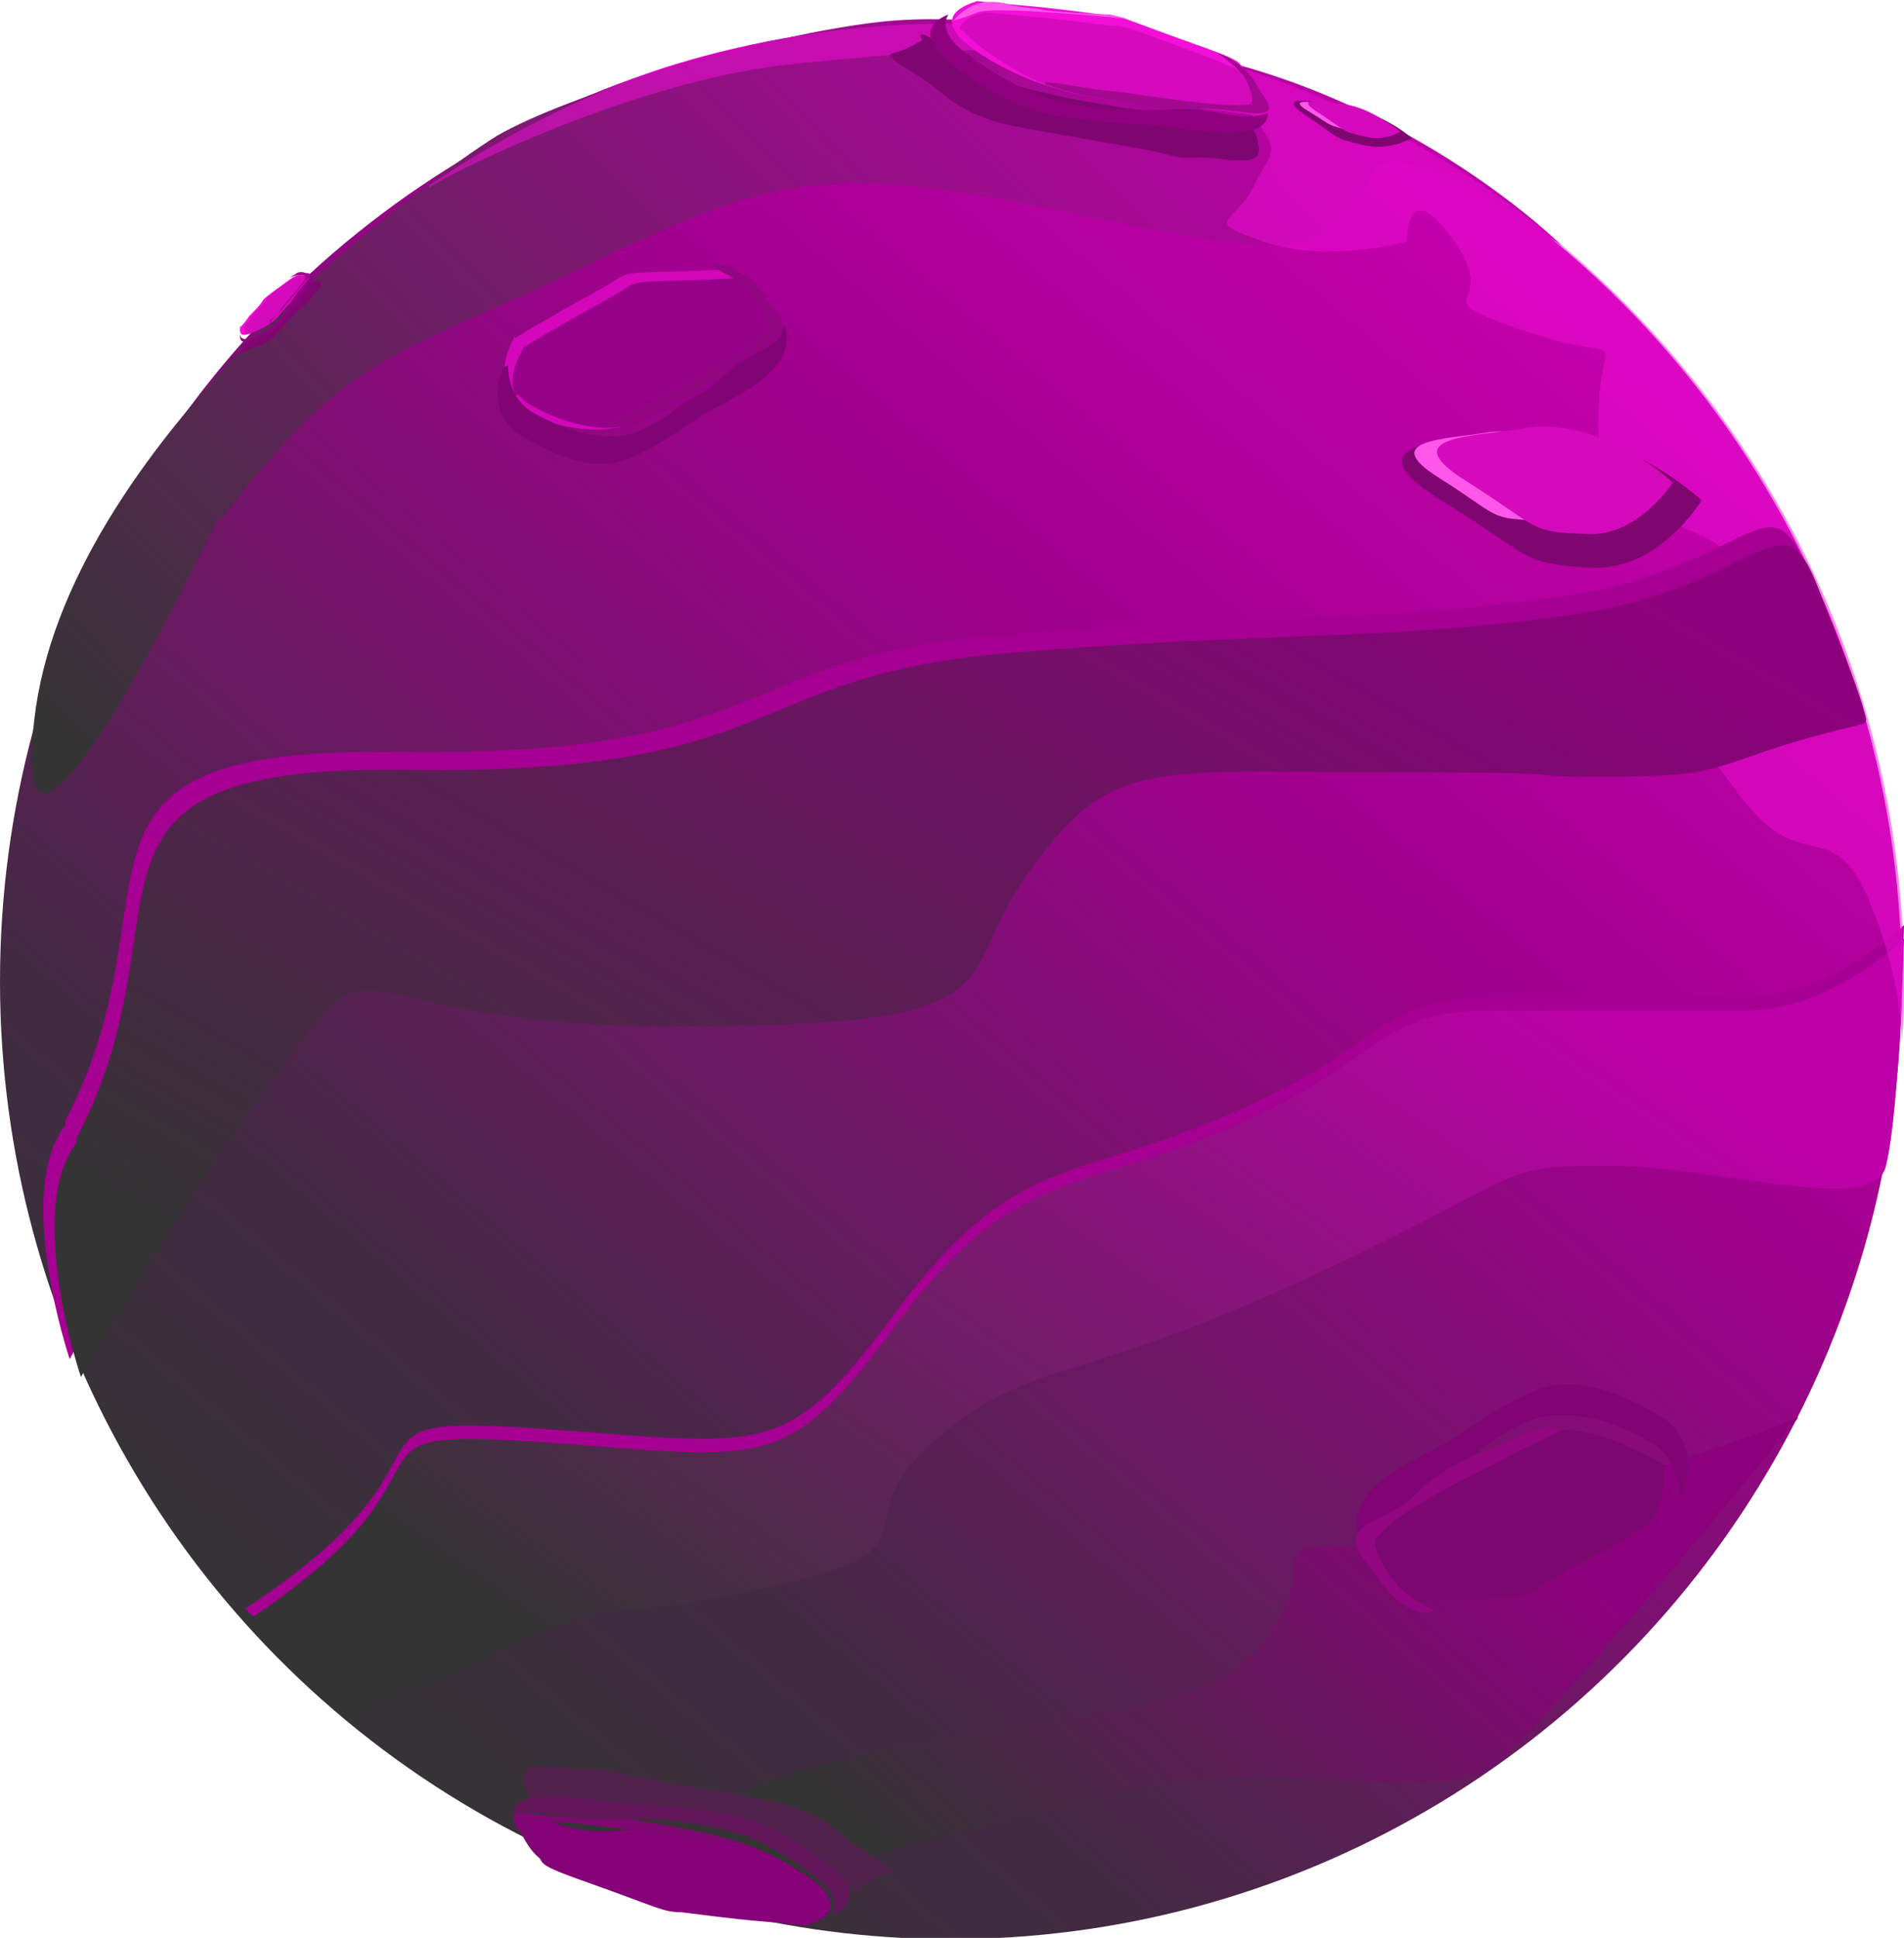<?xml version="1.0" encoding="UTF-8"?>
<!DOCTYPE svg PUBLIC "-//W3C//DTD SVG 1.1//EN" "http://www.w3.org/Graphics/SVG/1.1/DTD/svg11.dtd">
<!-- Creator: CorelDRAW -->
<svg xmlns="http://www.w3.org/2000/svg" xml:space="preserve" width="3.362in" height="3.421in" style="shape-rendering:geometricPrecision; text-rendering:geometricPrecision; image-rendering:optimizeQuality; fill-rule:evenodd; clip-rule:evenodd"
viewBox="0 0 0.847 0.861"
 xmlns:xlink="http://www.w3.org/1999/xlink">
 <defs>
  <style type="text/css">
   <![CDATA[
    .fil17 {fill:#50224C}
    .fil20 {fill:#63175B}
    .fil21 {fill:#7C076E}
    .fil7 {fill:#7F0571}
    .fil19 {fill:#800772}
    .fil14 {fill:#810474}
    .fil18 {fill:#860079}
    .fil11 {fill:#8F007F}
    .fil16 {fill:#920681}
    .fil15 {fill:#970089}
    .fil10 {fill:#A30891}
    .fil1 {fill:#A50092}
    .fil13 {fill:#D407BB}
    .fil9 {fill:#D50ABC}
    .fil8 {fill:#F30FD8}
    .fil12 {fill:#FF57EA}
    .fil5 {fill:#F30FD8;fill-opacity:0.502}
    .fil4 {fill:url(#id0)}
    .fil6 {fill:url(#id1)}
    .fil0 {fill:url(#id2)}
    .fil2 {fill:url(#id3)}
    .fil3 {fill:url(#id4)}
   ]]>
  </style>
  <linearGradient id="id0" gradientUnits="userSpaceOnUse" x1="0.131" y1="0.432" x2="0.565" y2="0.007">
   <stop offset="0" style="stop-color:#343434"/>
   <stop offset="1" style="stop-color:#BD00A8"/>
  </linearGradient>
  <linearGradient id="id1" gradientUnits="userSpaceOnUse" x1="0.279" y1="0.661" x2="0.565" y2="0.167">
   <stop offset="0" style="stop-color:#343434"/>
   <stop offset="1" style="stop-color:#8D007D"/>
  </linearGradient>
  <linearGradient id="id2" gradientUnits="userSpaceOnUse" x1="0.144" y1="0.764" x2="0.702" y2="0.107">
   <stop offset="0" style="stop-color:#343434"/>
   <stop offset="0.2" style="stop-color:#432A43"/>
   <stop offset="0.678" style="stop-color:#A1008E"/>
   <stop offset="1" style="stop-color:#C800B0"/>
  </linearGradient>
  <linearGradient id="id3" gradientUnits="userSpaceOnUse" xlink:href="#id0" x1="0.337" y1="0.793" x2="0.618" y2="0.388">
  </linearGradient>
  <linearGradient id="id4" gradientUnits="userSpaceOnUse" xlink:href="#id1" x1="0.429" y1="0.851" x2="0.625" y2="0.631">
  </linearGradient>
 </defs>
 <g id="Layer_x0020_1">
  <g id="_357148584">
   <g>
    <ellipse id="_357148944" class="fil0" cx="0.423" cy="0.436" rx="0.423" ry="0.426"/>
    <path id="_357148920" class="fil1" d="M0.109 0.715c0.107,-0.07 0.031,-0.087 0.132,-0.08 0.101,0.007 0.108,0.015 0.159,-0.054 0.052,-0.069 0.079,-0.056 0.147,-0.086 0.069,-0.029 0.064,-0.052 0.116,-0.052 0.051,0 0.073,0 0.113,0 0.039,0 0.071,-0.032 0.071,-0.032 0,0 -0.002,0.077 -0.008,0.101 -0.005,0.023 -0.073,-0 -0.125,-0 -0.051,0 -0.034,0.005 -0.137,0.052 -0.103,0.047 -0.12,0.034 -0.162,0.071 -0.042,0.037 0.007,0.047 -0.071,0.064 -0.078,0.017 -0.071,0.005 -0.108,0.022 -0.037,0.017 -0.082,0.037 -0.082,0.037l-0.045 -0.043z"/>
    <path id="_357149496" class="fil2" d="M0.109 0.721c0.107,-0.07 0.031,-0.087 0.132,-0.08 0.101,0.007 0.108,0.015 0.159,-0.054 0.052,-0.069 0.079,-0.056 0.147,-0.086 0.069,-0.029 0.064,-0.052 0.116,-0.052 0.051,0 0.073,0 0.113,0 0.039,0 0.071,-0.032 0.071,-0.032 0,0 -0.002,0.077 -0.008,0.101 -0.005,0.023 -0.073,-0 -0.125,-0 -0.051,0 -0.034,0.005 -0.137,0.052 -0.103,0.047 -0.12,0.034 -0.162,0.071 -0.042,0.037 0.007,0.047 -0.071,0.064 -0.078,0.017 -0.071,0.005 -0.108,0.022 -0.037,0.017 -0.082,0.037 -0.082,0.037l-0.045 -0.043z"/>
    <path id="_357149688" class="fil3" d="M0.255 0.826c0.062,-0.009 0.047,-0.029 0.138,-0.048 0.091,-0.02 0.147,-0.015 0.172,-0.052 0.025,-0.037 -0.01,-0.039 0.044,-0.039 0.054,0 0.103,-0.027 0.135,-0.037 0.032,-0.01 0.056,-0.02 0.056,-0.02 0,0 -0.116,0.142 -0.137,0.156 -0.021,0.014 -0.079,0.001 -0.121,0.004 -0.042,0.002 -0.12,0.027 -0.135,0.029 -0.015,0.002 -0.075,0.032 -0.075,0.032l-0.078 -0.025z"/>
    <path id="_357149880" class="fil4" d="M0.098 0.231c0.049,-0.064 0.069,-0.071 0.13,-0.098 0.061,-0.027 0.101,-0.054 0.159,-0.052 0.059,0.002 0.139,0.028 0.181,0.028 0.015,0 0.029,-0.009 0.044,-0.034 0.011,-0.017 0.083,0.034 0.083,0.034 0,0 -0.066,-0.066 -0.167,-0.086 -0.101,-0.02 -0.127,-0.016 -0.161,-0.01 -0.034,0.006 -0.113,0.028 -0.146,0.047 -0.032,0.02 -0.187,0.133 -0.205,0.254 -0.017,0.121 0.081,-0.084 0.081,-0.084z"/>
    <path id="_357149472" class="fil5" d="M0.191 0.083c0.008,-0.006 0.092,-0.048 0.162,-0.055 0.07,-0.007 0.099,-0.008 0.123,-0.003 0.024,0.005 0.05,-0.013 0.073,0.016 0.024,0.029 0.017,0.023 0.009,0.041 -0.009,0.018 -0.024,0.015 0.004,0.025 0.028,0.01 0.064,0 0.064,0 0,0 -0.001,-0.031 0.021,0 0.022,0.031 -0.018,0.023 0.032,0.04 0.05,0.017 0.032,-0.007 0.032,0.042 0,0.049 0.061,0.042 0.057,0.062 -0.003,0.02 -0.054,-0.02 -0.023,0.042 0.031,0.063 0.005,0.029 0.031,0.063 0.026,0.033 0.039,0.006 0.055,0.043 0.014,0.033 0.015,0.058 0.015,0.063 0.001,-0.009 0.001,-0.017 0.001,-0.026 0,-0.235 -0.189,-0.426 -0.423,-0.426 -0.045,0 -0.089,0.007 -0.13,0.02 -0.037,0.013 -0.072,0.031 -0.103,0.052z"/>
    <path id="_357150120" class="fil1" d="M0.029 0.498c0.054,-0.103 -0.017,-0.167 0.15,-0.164 0.167,0.002 0.145,-0.042 0.265,-0.052 0.12,-0.01 0.167,-0.005 0.25,-0.017 0.083,-0.012 0.093,-0.054 0.109,-0.014 0.009,0.023 0.018,0.045 0.021,0.056 0.002,0.008 0.004,0.005 -0.018,0.011 -0.049,0.013 -0.041,0.019 -0.095,0.019 -0.054,0 0.005,-0.002 -0.101,-0.002 -0.105,0 -0.121,-0.006 -0.157,0.044 -0.036,0.05 -1.48696e-005,0.069 -0.157,0.069 -0.157,0 -0.128,-0.047 -0.177,0.02 -0.049,0.066 -0.088,0.136 -0.088,0.136 0,0 -0.025,-0.074 -0.002,-0.104z"/>
    <path id="_357150264" class="fil6" d="M0.034 0.506c0.054,-0.103 -0.017,-0.167 0.15,-0.164 0.167,0.002 0.145,-0.042 0.265,-0.052 0.12,-0.01 0.167,-0.005 0.25,-0.017 0.083,-0.012 0.093,-0.054 0.109,-0.014 0.009,0.023 0.018,0.045 0.021,0.056 0.002,0.008 0.004,0.005 -0.018,0.011 -0.049,0.013 -0.041,0.019 -0.095,0.019 -0.054,0 0.005,-0.002 -0.101,-0.002 -0.105,0 -0.121,-0.006 -0.157,0.044 -0.036,0.05 -1.48696e-005,0.069 -0.157,0.069 -0.157,0 -0.128,-0.047 -0.177,0.02 -0.049,0.066 -0.088,0.136 -0.088,0.136 0,0 -0.025,-0.074 -0.002,-0.104z"/>
   </g>
   <g>
    <g>
     <path id="_346470312" class="fil7" d="M0.411 0.017c-0.007,0.004 -0.009,0.005 -0.013,0.006 -0.004,0.001 -0.003,0.002 0.01,0.01 0.013,0.008 0.016,0.016 0.04,0.022 0.024,0.005 0.059,0.01 0.07,0.013 0.011,0.003 0.011,0.001 0.022,0.002 0.011,0.001 0.021,0.003 0.02,-0.005 -0.001,-0.008 -0.005,-0.011 -0.005,-0.011 0,0 -0.103,-0.008 -0.127,-0.027 -0.023,-0.019 -0.018,-0.01 -0.018,-0.01z"/>
     <g>
      <path id="_346465872" class="fil8" d="M0.435 0c-0.017,0.005 -0.012,0.013 -0.005,0.019 0.007,0.006 0.028,0.019 0.051,0.022 0.023,0.004 0.028,0.001 0.045,0.001 0.017,-0.001 0.044,0.016 0.033,0 -0.012,-0.016 0.003,-0.012 -0.028,-0.023 -0.031,-0.011 -0.033,-0.013 -0.041,-0.013 -0.008,-0.001 -0.023,-0.003 -0.035,-0.004 -0.012,-0.001 -0.021,-0.002 -0.021,-0.002z"/>
      <path id="_346465704" class="fil9" d="M0.428 0.013c0.001,0.001 0.003,0.003 0.004,0.004 0.007,0.006 0.027,0.021 0.05,0.025 0.023,0.004 0.033,0.006 0.05,0.006 0.013,-0 0.029,0.005 0.031,0.001l-0 -0.001c-0.004,-0.006 -0.005,-0.009 -0.006,-0.012 -0,-0.001 -0.001,-0.002 -0.001,-0.002 -0.002,-0.002 -0.006,-0.004 -0.021,-0.01 -0.031,-0.011 -0.033,-0.013 -0.041,-0.013 -0.008,-0.001 -0.023,-0.003 -0.035,-0.004 -0.012,-0.001 -0.021,-0.002 -0.021,-0.002 -0.008,0.002 -0.011,0.005 -0.011,0.008z"/>
      <path id="_346469640" class="fil10" d="M0.465 0.036c0.016,0.002 0.019,0.003 0.028,0.004 0.007,0 0.048,0.008 0.063,0.006 0.002,-0 0.001,-0.007 -0.003,-0.013 -0.004,-0.005 -0.013,-0.011 -0.012,-0.01 0.004,0.001 0.009,0.004 0.012,0.007 0.006,0.005 0.008,0.012 0.009,0.012 0.01,0.014 -0.012,0.005 -0.029,0.006 -0.017,0.001 -0.028,-0.002 -0.05,-0.006 -0.006,-0.001 -0.012,-0.003 -0.018,-0.005z"/>
      <path id="_346465608" class="fil11" d="M0.422 0.006c-0.013,0.005 -0.008,0.014 -0.001,0.02 0.007,0.006 0.026,0.021 0.049,0.025 0.023,0.004 0.036,0.003 0.05,0.005 0.014,0.002 0.044,0.007 0.044,-0.006 -0.012,0.004 -0.024,-0.002 -0.035,-0.002 -0.011,-0 -0.029,0.002 -0.052,-0.002 -0.023,-0.004 -0.044,-0.02 -0.05,-0.025 -0.006,-0.005 -0.008,-0.011 -0.005,-0.015z"/>
     </g>
    </g>
    <path id="_346470144" class="fil12" d="M0.424 0.009c0,0 0.002,-0.003 0.007,-0.006 0.005,-0.003 0.011,-0.003 0.016,-0.002 0.005,0.002 0.014,0.002 0.017,0.003 0.004,0.001 0.027,0.002 0.03,0.002 0.003,0.001 0.008,0.002 0.008,0.002 0,0 -0.059,-0.006 -0.067,-0.003 -0.007,0.003 -0.012,0.004 -0.012,0.004z"/>
   </g>
   <g>
    <path id="_346465416" class="fil7" d="M0.757 0.222c-0.023,-0.02 -0.056,-0.035 -0.084,-0.031 -0.028,0.005 -0.075,0.004 -0.032,0.031 0.042,0.026 0.035,0.028 0.066,0.03 0.031,0.002 0.05,-0.03 0.05,-0.03z"/>
    <path id="_346465320" class="fil12" d="M0.715 0.212c-0.015,-0.013 -0.036,-0.023 -0.054,-0.02 -0.018,0.003 -0.048,0.003 -0.021,0.02 0.027,0.017 0.022,0.018 0.042,0.019 0.02,0.001 0.032,-0.019 0.032,-0.019z"/>
    <path id="_346465152" class="fil9" d="M0.744 0.214c-0.018,-0.016 -0.044,-0.028 -0.066,-0.024 -0.022,0.004 -0.059,0.003 -0.025,0.024 0.033,0.021 0.027,0.022 0.052,0.023 0.024,0.002 0.04,-0.024 0.04,-0.024z"/>
   </g>
   <g>
    <path id="_346464816" class="fil7" d="M0.108 0.152c-0,0.002 -0,0.003 -0.001,0.004 -0,0.001 7.93044e-006,0.001 0.004,-0.001 0.004,-0.002 0.006,-0.001 0.011,-0.006 0.005,-0.005 0.011,-0.012 0.014,-0.014 0.002,-0.002 0.002,-0.002 0.004,-0.005 0.002,-0.002 0.004,-0.005 0.002,-0.005 -0.002,-0.001 -0.003,-0 -0.003,-0 0,0 -0.018,0.023 -0.025,0.025 -0.008,0.003 -0.005,0.003 -0.005,0.003z"/>
    <g>
     <path id="_346464336" class="fil8" d="M0.107 0.144c-0.001,0.005 0.001,0.005 0.004,0.004 0.002,-0.001 0.009,-0.004 0.013,-0.008 0.004,-0.005 0.005,-0.006 0.007,-0.01 0.003,-0.004 0.01,-0.008 0.005,-0.007 -0.005,0 -0.002,-0.003 -0.01,0.003 -0.007,0.005 -0.008,0.006 -0.009,0.007 -0.001,0.002 -0.004,0.005 -0.006,0.007 -0.002,0.003 -0.004,0.005 -0.004,0.005z"/>
     <path id="_346464192" class="fil9" d="M0.109 0.148c0,-5.25392e-005 0.001,-0 0.002,-0 0.002,-0.001 0.009,-0.003 0.013,-0.008 0.004,-0.005 0.007,-0.007 0.009,-0.011 0.002,-0.003 0.006,-0.006 0.005,-0.007l-0 7.93044e-006c-0.002,9.91305e-005 -0.003,-0 -0.004,-0 -0,-2.28e-005 -0,-5.35305e-005 -0.001,-8.92175e-005 -0.001,5.65044e-005 -0.002,0.001 -0.005,0.003 -0.007,0.005 -0.008,0.006 -0.009,0.007 -0.001,0.002 -0.004,0.005 -0.006,0.007 -0.002,0.003 -0.004,0.005 -0.004,0.005 -0.001,0.002 -0,0.003 0,0.004z"/>
     <path id="_346464216" class="fil10" d="M0.12 0.143c0.003,-0.003 0.004,-0.004 0.005,-0.006 0.001,-0.002 0.009,-0.01 0.011,-0.014 0,-0.001 -0.001,-0.001 -0.003,-0.001 -0.002,0 -0.004,0.001 -0.004,0.001 0.001,-0.001 0.002,-0.001 0.003,-0.002 0.002,-0.001 0.004,-5.94783e-006 0.004,-0 0.005,-9.12001e-005 -0.001,0.004 -0.003,0.007 -0.003,0.004 -0.005,0.006 -0.009,0.011 -0.001,0.001 -0.003,0.002 -0.004,0.003z"/>
     <path id="_346464072" class="fil11" d="M0.107 0.148c-0.001,0.004 0.002,0.004 0.004,0.003 0.002,-0.001 0.009,-0.003 0.013,-0.007 0.004,-0.005 0.006,-0.008 0.009,-0.011 0.003,-0.003 0.008,-0.009 0.005,-0.011 -0.001,0.003 -0.004,0.005 -0.006,0.008 -0.002,0.003 -0.004,0.007 -0.008,0.012 -0.004,0.005 -0.011,0.007 -0.013,0.008 -0.002,0.001 -0.004,0 -0.004,-0.001z"/>
    </g>
   </g>
   <g>
    <path id="_346464984" class="fil7" d="M0.628 0.061c-0.008,-0.007 -0.021,-0.013 -0.032,-0.015 -0.011,-0.001 -0.03,-0.005 -0.015,0.005 0.015,0.01 0.012,0.01 0.025,0.013 0.012,0.003 0.022,-0.003 0.022,-0.003z"/>
    <path id="_346463952" class="fil12" d="M0.611 0.055c-0.005,-0.004 -0.013,-0.009 -0.02,-0.009 -0.007,-0.001 -0.019,-0.003 -0.009,0.003 0.01,0.006 0.008,0.006 0.016,0.008 0.008,0.002 0.014,-0.002 0.014,-0.002z"/>
    <path id="_346463856" class="fil9" d="M0.623 0.058c-0.007,-0.005 -0.016,-0.011 -0.025,-0.012 -0.009,-0.001 -0.024,-0.004 -0.011,0.004 0.012,0.008 0.01,0.008 0.019,0.01 0.01,0.003 0.017,-0.002 0.017,-0.002z"/>
   </g>
   <g>
    <path id="_346463664" class="fil13" d="M0.229 0.149c-0.01,0.019 -0.002,0.029 0.006,0.034 0.008,0.005 0.03,0.012 0.049,0.004 0.019,-0.008 0.021,-0.015 0.034,-0.027 0.013,-0.012 0.041,-0.002 0.025,-0.02 -0.016,-0.018 -0.003,-0.022 -0.032,-0.02 -0.029,0.001 -0.031,-8.02957e-005 -0.037,0.004 -0.006,0.004 -0.018,0.01 -0.028,0.016 -0.009,0.005 -0.017,0.01 -0.017,0.01z"/>
    <path id="_346463568" class="fil14" d="M0.224 0.163c-0.007,0.016 0.001,0.027 0.009,0.031 0.008,0.004 0.029,0.018 0.048,0.009 0.018,-0.008 0.027,-0.017 0.039,-0.023 0.011,-0.006 0.035,-0.017 0.029,-0.036 -0.007,0.013 -0.018,0.011 -0.026,0.018 -0.008,0.006 -0.02,0.021 -0.038,0.029 -0.018,0.008 -0.041,-0.004 -0.048,-0.008 -0.007,-0.004 -0.011,-0.012 -0.011,-0.021z"/>
    <path id="_346463400" class="fil15" d="M0.23 0.175c0.002,0.001 0.003,0.003 0.005,0.004 0.008,0.005 0.031,0.016 0.05,0.008 0.019,-0.008 0.028,-0.011 0.04,-0.023 0.01,-0.009 0.024,-0.01 0.023,-0.019l-0.001 -0.001c-0.006,-0.007 -0.008,-0.012 -0.01,-0.015 -0.001,-0.001 -0.001,-0.002 -0.002,-0.003 -0.002,-0.003 -0.007,-0.003 -0.02,-0.002 -0.029,0.001 -0.031,-8.02957e-005 -0.037,0.004 -0.006,0.004 -0.018,0.01 -0.028,0.016 -0.009,0.005 -0.017,0.01 -0.017,0.01 -0.005,0.009 -0.006,0.015 -0.004,0.021z"/>
    <path id="_346463232" class="fil16" d="M0.269 0.189c0.013,-0.007 0.015,-0.007 0.022,-0.012 0.005,-0.004 0.039,-0.018 0.05,-0.031 0.002,-0.002 -0.002,-0.012 -0.009,-0.018 -0.006,-0.006 -0.015,-0.009 -0.014,-0.01 0.003,-0.002 0.008,0 0.012,0.003 0.007,0.004 0.012,0.014 0.013,0.014 0.015,0.017 -0.006,0.016 -0.018,0.028 -0.013,0.012 -0.022,0.014 -0.04,0.023 -0.005,0.002 -0.01,0.003 -0.016,0.003z"/>
   </g>
   <g>
    <path id="_346462992" class="fil17" d="M0.382 0.839c0.007,-0.004 0.009,-0.005 0.013,-0.006 0.004,-0.001 0.003,-0.002 -0.01,-0.01 -0.013,-0.008 -0.016,-0.016 -0.04,-0.022 -0.024,-0.005 -0.059,-0.01 -0.07,-0.013 -0.011,-0.003 -0.011,-0.001 -0.022,-0.002 -0.011,-0.001 -0.021,-0.003 -0.02,0.005 0.001,0.008 0.005,0.011 0.005,0.011 0,0 0.103,0.008 0.127,0.027 0.023,0.019 0.018,0.01 0.018,0.01z"/>
    <g>
     <path id="_346462488" class="fil18" d="M0.358 0.856c0.017,-0.005 0.012,-0.013 0.005,-0.019 -0.007,-0.006 -0.028,-0.019 -0.051,-0.022 -0.023,-0.004 -0.028,-0.001 -0.045,-0.001 -0.017,0.001 -0.044,-0.016 -0.033,-0 0.012,0.016 -0.003,0.012 0.028,0.023 0.031,0.011 0.033,0.013 0.041,0.013 0.008,0.001 0.023,0.003 0.035,0.004 0.012,0.001 0.021,0.002 0.021,0.002z"/>
     <path id="_346279776" class="fil19" d="M0.328 0.82c-0.016,-0.002 -0.019,-0.003 -0.028,-0.004 -0.007,-0 -0.048,-0.008 -0.063,-0.006 -0.002,0 -0.001,0.007 0.003,0.013 0.004,0.005 0.013,0.011 0.012,0.01 -0.004,-0.001 -0.009,-0.004 -0.012,-0.007 -0.006,-0.005 -0.008,-0.012 -0.009,-0.012 -0.01,-0.014 0.012,-0.005 0.029,-0.006 0.017,-0.001 0.028,0.002 0.05,0.006 0.006,0.001 0.012,0.003 0.018,0.005z"/>
     <path id="_347413848" class="fil20" d="M0.37 0.851c0.013,-0.005 0.008,-0.014 0.001,-0.02 -0.007,-0.006 -0.026,-0.021 -0.049,-0.025 -0.023,-0.004 -0.036,-0.003 -0.05,-0.005 -0.014,-0.002 -0.044,-0.007 -0.044,0.006 0.012,-0.004 0.024,0.002 0.035,0.002 0.011,0 0.029,-0.002 0.052,0.002 0.023,0.004 0.044,0.02 0.05,0.025 0.006,0.005 0.008,0.011 0.005,0.015z"/>
    </g>
   </g>
   <g>
    <path id="_346470480" class="fil14" d="M0.748 0.665c0.008,-0.018 -0.001,-0.031 -0.01,-0.036 -0.009,-0.005 -0.034,-0.02 -0.055,-0.011 -0.021,0.009 -0.032,0.02 -0.045,0.026 -0.013,0.007 -0.041,0.019 -0.033,0.041 0.008,-0.015 0.021,-0.013 0.03,-0.02 0.01,-0.007 0.023,-0.024 0.044,-0.033 0.021,-0.009 0.048,0.004 0.055,0.009 0.008,0.004 0.013,0.014 0.013,0.024z"/>
    <path id="_349367208" class="fil21" d="M0.741 0.652c-0.002,-0.002 -0.004,-0.003 -0.006,-0.004 -0.01,-0.005 -0.036,-0.019 -0.057,-0.009 -0.022,0.01 -0.032,0.012 -0.047,0.026 -0.011,0.01 -0.028,0.012 -0.027,0.022l0.001 0.001c0.007,0.008 0.01,0.014 0.012,0.017 0.001,0.001 0.002,0.002 0.002,0.003 0.003,0.003 0.008,0.004 0.023,0.003 0.033,-0.001 0.035,9.31827e-005 0.042,-0.005 0.007,-0.005 0.021,-0.012 0.032,-0.018 0.011,-0.006 0.019,-0.012 0.019,-0.012 0.005,-0.01 0.006,-0.018 0.005,-0.024z"/>
    <path id="_346279176" class="fil16" d="M0.696 0.635c-0.015,0.008 -0.018,0.008 -0.026,0.013 -0.006,0.004 -0.045,0.02 -0.058,0.036 -0.002,0.002 0.003,0.013 0.01,0.021 0.007,0.007 0.017,0.011 0.016,0.011 -0.004,0.002 -0.01,-0 -0.014,-0.003 -0.008,-0.005 -0.014,-0.017 -0.015,-0.017 -0.017,-0.02 0.007,-0.018 0.021,-0.032 0.014,-0.014 0.025,-0.016 0.047,-0.026 0.006,-0.003 0.012,-0.004 0.018,-0.003z"/>
   </g>
  </g>
 </g>
</svg>
